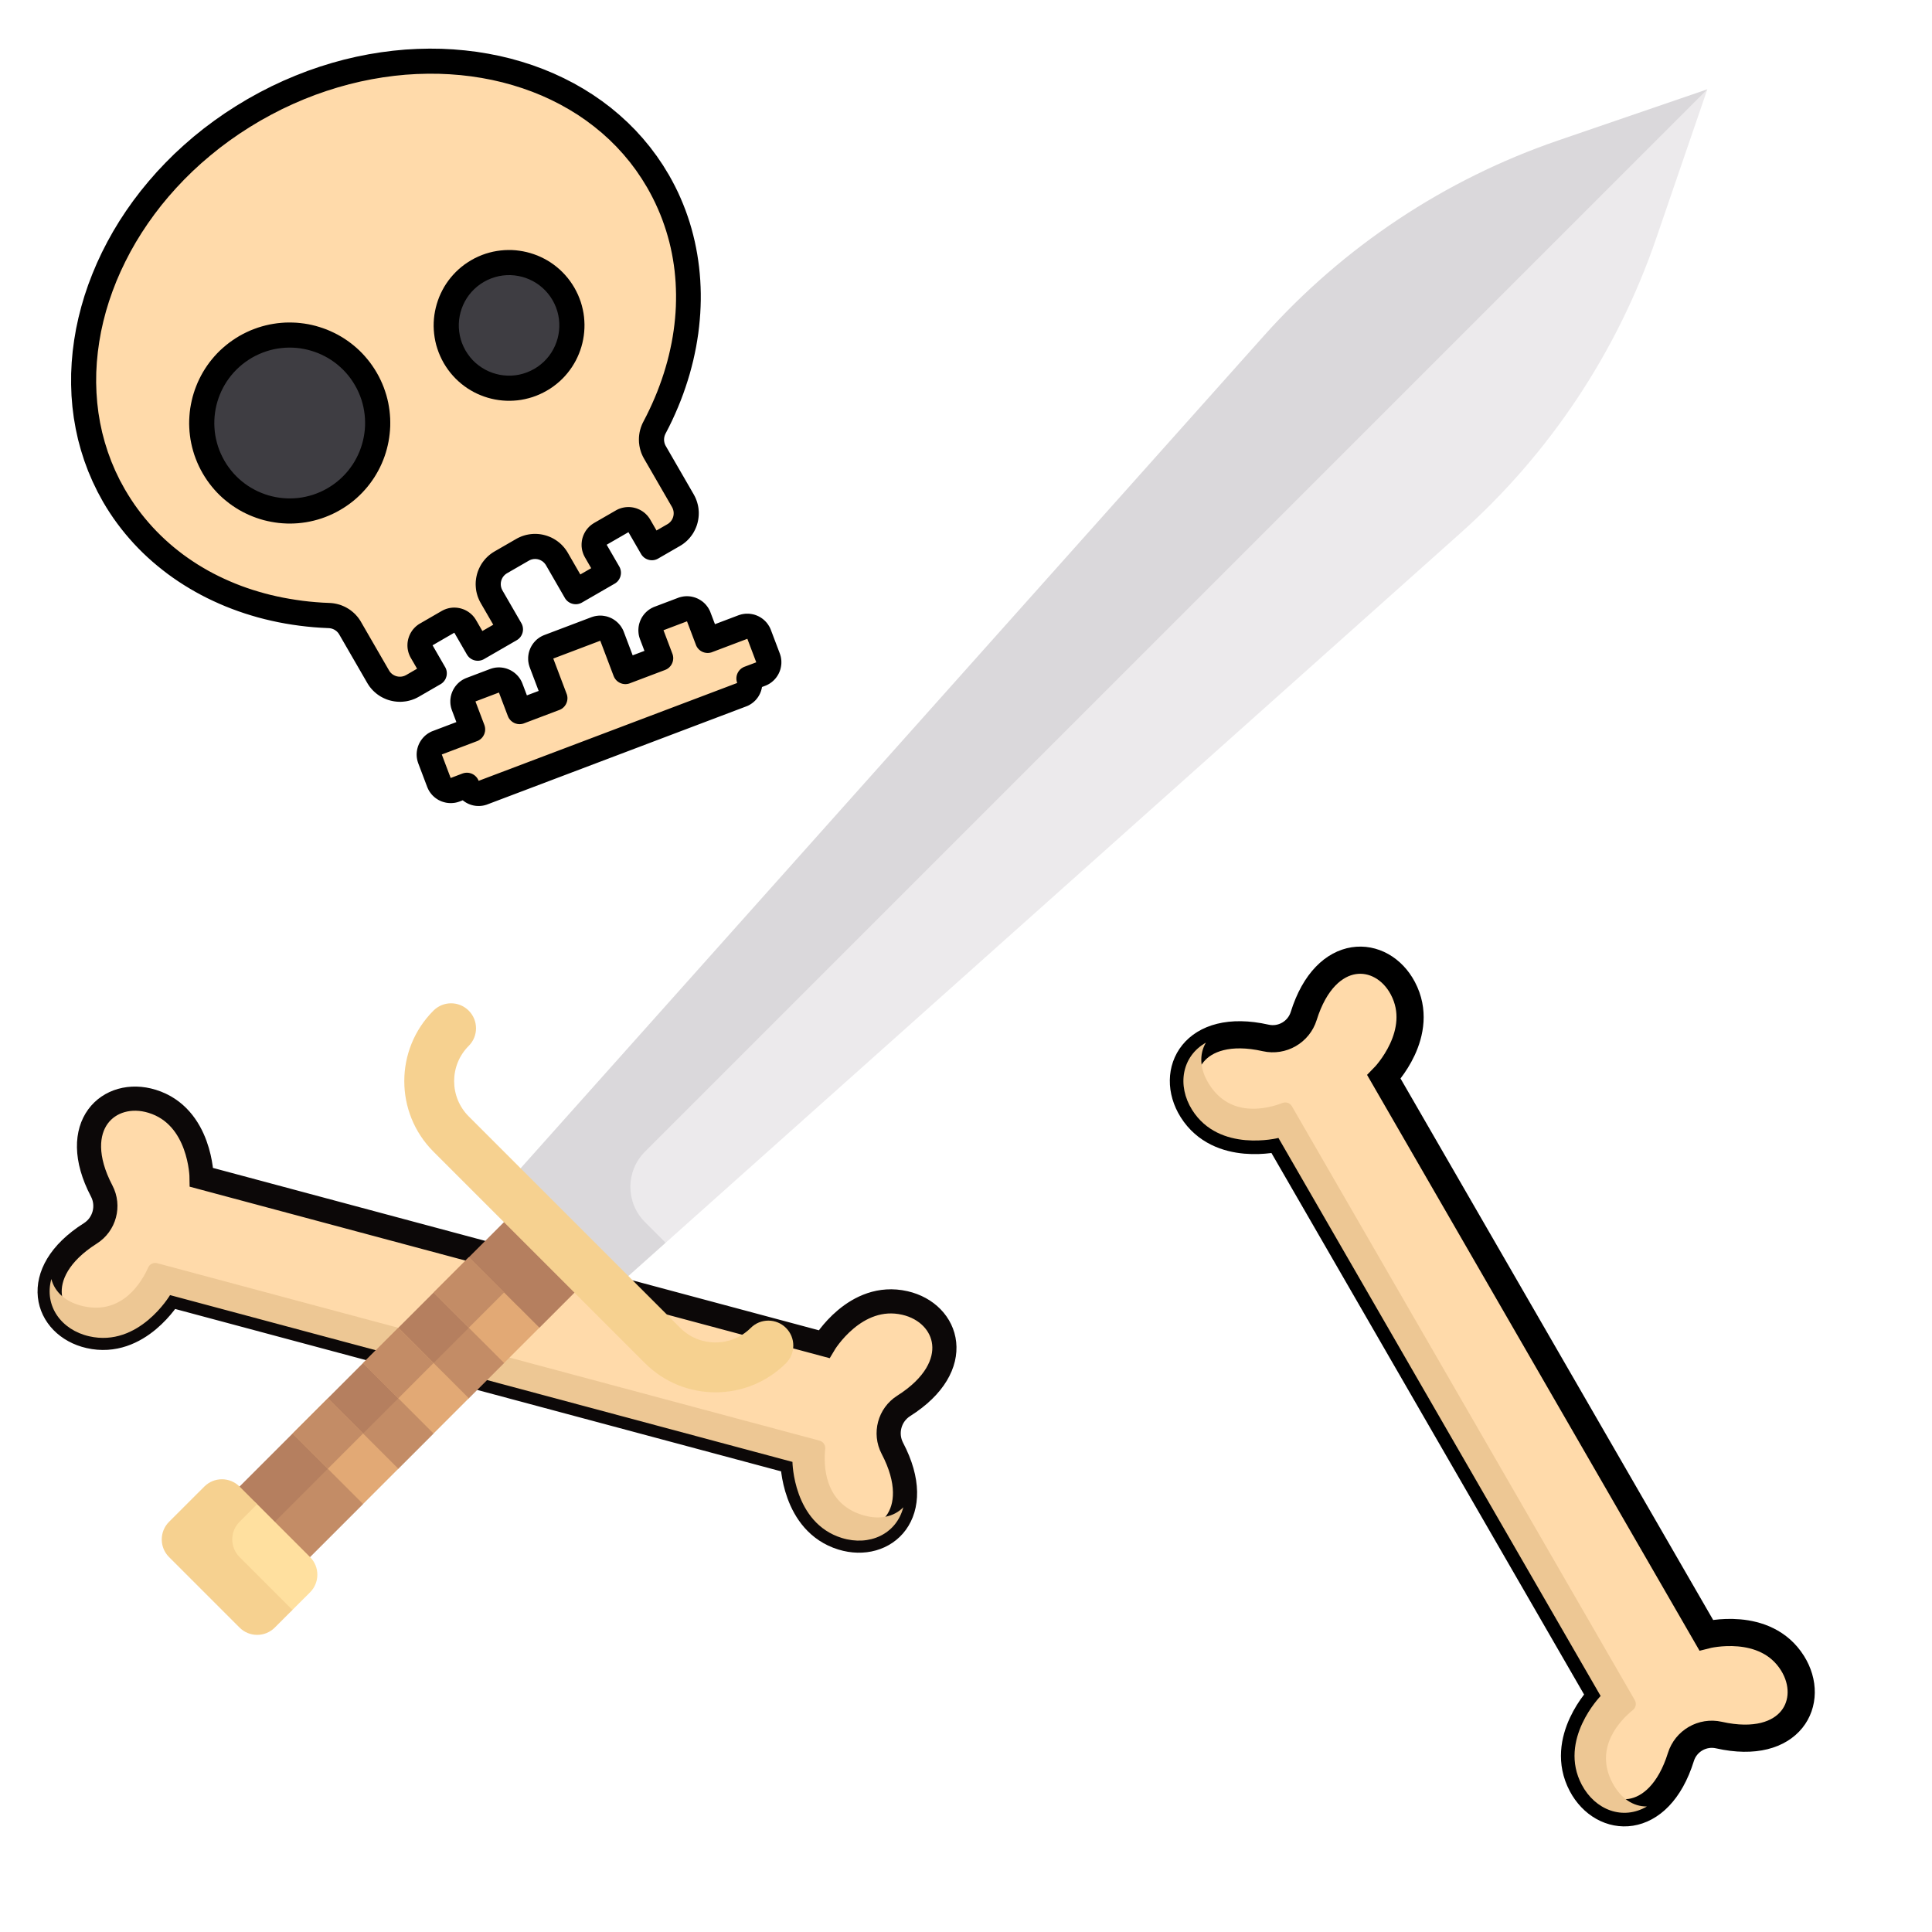 <?xml version="1.0" encoding="UTF-8" standalone="no"?>
<!DOCTYPE svg PUBLIC "-//W3C//DTD SVG 1.1//EN" "http://www.w3.org/Graphics/SVG/1.1/DTD/svg11.dtd">
<svg version="1.1" xmlns="http://www.w3.org/2000/svg" xmlns:xlink="http://www.w3.org/1999/xlink" preserveAspectRatio="xMidYMid meet" viewBox="0 0 640 640" width="640" height="640"><defs><path d="M262.51 484.27C262.51 484.27 262.74 504.5 278.89 509.48C293.09 513.85 307.01 501.51 295.6 479.76C293.02 474.82 294.65 468.71 299.36 465.72C320.12 452.59 314.23 434.94 299.75 431.63C283.27 427.86 272.96 445.27 272.96 445.27C252.34 439.74 87.39 395.55 66.78 390.02C66.78 390.02 66.55 369.79 50.4 364.82C36.2 360.44 22.28 372.78 33.69 394.54C36.27 399.47 34.64 405.59 29.93 408.57C9.17 421.7 15.06 439.35 29.54 442.66C46.02 446.43 56.33 429.02 56.33 429.02C56.33 429.02 241.89 478.75 262.51 484.27Z" id="cwn3mxtd"></path><path d="M273.36 479.97C273.49 478.72 272.7 477.57 271.5 477.24C249.55 471.36 74 424.33 52.06 418.45C50.85 418.12 49.6 418.73 49.09 419.87C47 424.58 40.58 435.67 27.5 432.68C21.81 431.38 18.13 428.05 17.01 423.69C14.55 432.59 20.29 440.55 29.54 442.66C46.02 446.43 56.33 429.02 56.33 429.02C76.94 434.55 241.89 478.75 262.51 484.27C262.51 484.27 262.74 504.5 278.89 509.48C287.96 512.27 296.91 508.25 299.23 499.31C296.08 502.53 291.22 503.57 285.65 501.85C272.83 497.9 272.82 485.08 273.36 479.97Z" id="f3qEFQFBm4"></path><path d="M216.84 141.58C215.46 144.14 215.48 147.23 216.91 149.77C217.84 151.38 225.28 164.27 226.21 165.88C228.5 169.87 227.13 174.95 223.16 177.25C222.68 177.53 220.28 178.92 215.95 181.42C213.46 177.09 212.07 174.69 211.79 174.21C210.64 172.22 208.09 171.53 206.1 172.68C205.38 173.1 199.61 176.43 198.89 176.85C196.9 178 196.22 180.54 197.37 182.53C197.65 183.01 199.03 185.42 201.53 189.74L190.72 195.99C186.97 189.5 184.89 185.89 184.47 185.17C182.16 181.2 177.08 179.84 173.1 182.12C172.38 182.54 166.61 185.87 165.89 186.29C161.92 188.6 160.56 193.68 162.84 197.66C163.26 198.38 165.34 201.99 169.08 208.48L158.27 214.72C155.77 210.4 154.38 207.99 154.11 207.51C152.96 205.52 150.41 204.84 148.42 205.99C147.7 206.4 141.93 209.73 141.21 210.15C139.22 211.3 138.53 213.85 139.68 215.84C139.96 216.32 141.35 218.72 143.85 223.05C139.52 225.55 137.12 226.93 136.64 227.21C132.65 229.5 127.57 228.13 125.26 224.16C124.33 222.55 116.89 209.66 115.96 208.05C114.48 205.54 111.81 203.98 108.9 203.9C78.97 202.77 52.05 188.94 37.73 164.14C13.58 122.32 34.36 65.14 84.15 36.39C133.94 7.64 193.85 18.24 217.99 60.06C232.32 84.87 230.83 115.1 216.84 141.58Z" id="c14Ea25c2u"></path><path d="M81.4 114.89C67.46 122.94 62.69 140.76 70.74 154.7C78.78 168.63 96.61 173.41 110.54 165.36C124.48 157.32 129.26 139.49 121.21 125.56C113.16 111.62 95.34 106.84 81.4 114.89Z" id="b1VIomFZC"></path><path d="M158.23 89.76C148.27 95.51 144.86 108.24 150.61 118.2C156.36 128.15 169.09 131.56 179.04 125.81C189 120.07 192.41 107.34 186.66 97.38C180.91 87.42 168.18 84.01 158.23 89.76Z" id="a9NnAXDdQf"></path><path d="M254.41 217.92C255.23 220.07 254.14 222.47 251.99 223.29C251.61 223.44 248.49 224.62 248.1 224.76C248.92 226.91 247.83 229.32 245.68 230.13C237.12 233.37 168.59 259.31 160.03 262.56C157.88 263.37 155.48 262.29 154.66 260.14C154.27 260.29 151.16 261.46 150.77 261.61C148.62 262.43 146.21 261.34 145.4 259.19C145.11 258.41 142.75 252.18 142.45 251.41C141.64 249.26 142.72 246.85 144.87 246.04C145.65 245.74 149.54 244.27 156.55 241.62C154.78 236.94 153.8 234.35 153.6 233.83C152.79 231.68 153.87 229.28 156.02 228.46C156.8 228.17 163.03 225.81 163.81 225.51C165.96 224.7 168.36 225.78 169.18 227.93C169.37 228.45 170.36 231.05 172.13 235.72L183.81 231.3C181.15 224.29 179.68 220.4 179.38 219.62C178.57 217.47 179.65 215.07 181.8 214.25C183.36 213.66 195.82 208.95 197.38 208.36C199.53 207.54 201.93 208.62 202.74 210.78C203.04 211.55 204.51 215.45 207.17 222.46L218.85 218.03C217.08 213.36 216.09 210.77 215.9 210.25C215.08 208.1 216.17 205.69 218.32 204.88C219.1 204.58 225.32 202.23 226.1 201.93C228.25 201.12 230.66 202.2 231.47 204.35C231.67 204.87 232.65 207.47 234.42 212.14C241.43 209.48 245.32 208.01 246.1 207.72C248.25 206.9 250.65 207.98 251.47 210.13C252.06 211.69 254.12 217.14 254.41 217.92Z" id="e1WoOhQcy"></path><path d="M150.18 16.36L154.08 16.7L157.94 17.17L161.75 17.79L165.52 18.54L169.23 19.43L172.88 20.46L176.47 21.62L179.99 22.92L183.44 24.35L186.81 25.92L190.1 27.61L193.3 29.44L196.42 31.4L199.44 33.49L202.36 35.7L205.17 38.05L207.88 40.52L210.48 43.12L212.95 45.84L215.31 48.69L217.54 51.67L219.64 54.76L221.6 57.98L222.65 59.87L223.65 61.78L224.6 63.72L225.48 65.68L226.31 67.66L227.09 69.66L227.81 71.68L228.48 73.73L229.09 75.79L229.64 77.87L230.14 79.96L230.58 82.07L230.97 84.2L231.3 86.33L231.58 88.49L231.8 90.65L231.97 92.82L232.08 95.01L232.14 97.2L232.14 99.4L232.08 101.6L231.97 103.82L231.8 106.03L231.58 108.26L231.31 110.48L230.97 112.71L230.59 114.93L230.14 117.16L229.65 119.39L229.09 121.61L228.49 123.83L227.82 126.05L227.1 128.26L226.33 130.47L225.5 132.67L224.61 134.87L223.67 137.05L222.68 139.23L221.63 141.39L220.52 143.54L220.47 143.64L220.42 143.74L220.37 143.84L220.33 143.94L220.29 144.04L220.25 144.14L220.21 144.24L220.18 144.34L220.15 144.45L220.12 144.55L220.09 144.66L220.07 144.76L220.05 144.87L220.03 144.97L220.02 145.08L220 145.18L220 145.29L219.99 145.4L219.98 145.5L219.98 145.61L219.98 145.72L219.99 145.83L219.99 145.93L220 146.04L220.01 146.15L220.03 146.25L220.05 146.36L220.07 146.46L220.09 146.57L220.11 146.67L220.14 146.78L220.17 146.88L220.2 146.98L220.24 147.09L220.28 147.19L220.32 147.29L220.36 147.39L220.41 147.49L220.46 147.59L220.51 147.68L229.82 163.8L230.06 164.25L230.29 164.71L230.5 165.17L230.68 165.64L230.85 166.11L230.99 166.58L231.12 167.06L231.23 167.54L231.32 168.02L231.39 168.5L231.43 168.98L231.47 169.47L231.48 169.95L231.47 170.43L231.45 170.91L231.4 171.39L231.34 171.87L231.26 172.34L231.16 172.81L231.05 173.27L230.92 173.73L230.77 174.19L230.6 174.64L230.41 175.08L230.21 175.52L229.99 175.94L229.76 176.37L229.51 176.78L229.24 177.18L228.95 177.57L228.65 177.96L228.34 178.33L228 178.69L227.66 179.04L227.29 179.38L226.91 179.7L226.52 180.01L226.11 180.31L225.68 180.59L225.24 180.86L218.03 185.02L217.88 185.11L217.73 185.18L217.58 185.25L217.42 185.31L217.27 185.37L217.11 185.42L216.95 185.46L216.79 185.5L216.63 185.53L216.47 185.55L216.31 185.57L216.15 185.58L215.98 185.58L215.82 185.58L215.66 185.57L215.5 185.56L215.34 185.54L215.19 185.51L215.03 185.48L214.88 185.44L214.72 185.39L214.57 185.34L214.42 185.29L214.27 185.23L214.13 185.16L213.98 185.09L213.84 185.01L213.71 184.92L213.57 184.83L213.44 184.74L213.31 184.64L213.19 184.53L213.07 184.42L212.95 184.3L212.84 184.18L212.73 184.06L212.63 183.92L212.53 183.79L212.44 183.65L212.35 183.5L208.18 176.29L200.97 180.45L205.14 187.66L205.22 187.81L205.3 187.96L205.37 188.12L205.43 188.27L205.48 188.43L205.53 188.59L205.58 188.75L205.61 188.91L205.64 189.07L205.66 189.23L205.68 189.39L205.69 189.55L205.7 189.71L205.69 189.87L205.69 190.03L205.67 190.19L205.65 190.35L205.62 190.51L205.59 190.67L205.55 190.82L205.51 190.97L205.46 191.13L205.4 191.28L205.34 191.42L205.27 191.57L205.2 191.71L205.12 191.85L205.04 191.99L204.95 192.12L204.85 192.26L204.75 192.38L204.65 192.51L204.54 192.63L204.42 192.74L204.3 192.86L204.17 192.96L204.04 193.07L203.9 193.17L203.76 193.26L203.61 193.35L192.8 199.59L192.65 199.68L192.49 199.75L192.34 199.82L192.19 199.88L192.03 199.94L191.87 199.99L191.71 200.03L191.55 200.07L191.39 200.1L191.23 200.12L191.07 200.14L190.91 200.15L190.75 200.15L190.59 200.15L190.43 200.14L190.27 200.13L190.11 200.11L189.95 200.08L189.79 200.05L189.64 200.01L189.48 199.96L189.33 199.91L189.18 199.86L189.04 199.8L188.89 199.73L188.75 199.66L188.61 199.58L188.47 199.49L188.34 199.4L188.2 199.31L188.08 199.21L187.95 199.1L187.83 198.99L187.72 198.88L187.6 198.75L187.5 198.63L187.39 198.5L187.29 198.36L187.2 198.22L187.11 198.07L180.87 187.25L180.78 187.11L180.68 186.96L180.58 186.83L180.48 186.7L180.37 186.57L180.26 186.45L180.14 186.33L180.02 186.22L179.9 186.11L179.77 186.01L179.64 185.92L179.51 185.83L179.37 185.75L179.23 185.67L179.09 185.59L178.94 185.53L178.79 185.46L178.64 185.41L178.49 185.36L178.34 185.31L178.18 185.28L178.03 185.24L177.87 185.22L177.71 185.2L177.55 185.18L177.39 185.17L177.23 185.17L177.07 185.18L176.91 185.19L176.75 185.2L176.59 185.23L176.42 185.26L176.27 185.29L176.11 185.33L175.95 185.38L175.79 185.44L175.64 185.5L175.48 185.57L175.33 185.65L175.18 185.73L167.97 189.89L167.82 189.98L167.68 190.08L167.54 190.17L167.41 190.28L167.28 190.39L167.16 190.5L167.05 190.61L166.94 190.73L166.83 190.86L166.73 190.99L166.63 191.12L166.54 191.25L166.46 191.39L166.38 191.53L166.31 191.67L166.24 191.82L166.18 191.97L166.12 192.12L166.07 192.27L166.03 192.42L165.99 192.58L165.96 192.73L165.93 192.89L165.91 193.05L165.9 193.21L165.89 193.37L165.89 193.53L165.89 193.69L165.9 193.85L165.92 194.01L165.94 194.17L165.97 194.33L166.01 194.49L166.05 194.65L166.1 194.81L166.15 194.97L166.22 195.12L166.29 195.28L166.36 195.43L166.44 195.58L172.69 206.4L172.77 206.55L172.85 206.7L172.92 206.85L172.98 207.01L173.04 207.16L173.08 207.32L173.13 207.48L173.16 207.64L173.19 207.8L173.22 207.96L173.23 208.12L173.24 208.28L173.25 208.45L173.25 208.61L173.24 208.77L173.22 208.93L173.2 209.09L173.18 209.24L173.14 209.4L173.11 209.55L173.06 209.71L173.01 209.86L172.96 210.01L172.89 210.16L172.83 210.3L172.75 210.45L172.67 210.59L172.59 210.72L172.5 210.86L172.41 210.99L172.31 211.12L172.2 211.24L172.09 211.36L171.97 211.48L171.85 211.59L171.72 211.7L171.59 211.8L171.45 211.9L171.31 211.99L171.17 212.08L160.35 218.33L160.2 218.41L160.05 218.49L159.89 218.55L159.74 218.62L159.58 218.67L159.42 218.72L159.26 218.76L159.1 218.8L158.94 218.83L158.78 218.85L158.62 218.87L158.46 218.88L158.3 218.89L158.14 218.88L157.98 218.87L157.82 218.86L157.66 218.84L157.5 218.81L157.35 218.78L157.19 218.74L157.04 218.7L156.89 218.65L156.74 218.59L156.59 218.53L156.44 218.46L156.3 218.39L156.16 218.31L156.02 218.23L155.89 218.14L155.76 218.04L155.63 217.94L155.5 217.84L155.38 217.73L155.27 217.61L155.16 217.49L155.05 217.36L154.94 217.23L154.85 217.09L154.75 216.95L154.66 216.8L150.5 209.59L143.29 213.76L147.45 220.97L147.54 221.12L147.61 221.27L147.68 221.42L147.74 221.58L147.8 221.74L147.85 221.89L147.89 222.05L147.93 222.21L147.96 222.37L147.98 222.53L148 222.69L148.01 222.86L148.01 223.02L148.01 223.18L148 223.34L147.99 223.5L147.97 223.66L147.94 223.81L147.91 223.97L147.87 224.13L147.82 224.28L147.77 224.43L147.72 224.58L147.66 224.73L147.59 224.87L147.52 225.02L147.44 225.16L147.35 225.29L147.26 225.43L147.17 225.56L147.07 225.69L146.96 225.81L146.85 225.93L146.73 226.05L146.61 226.16L146.49 226.27L146.35 226.37L146.22 226.47L146.08 226.56L145.93 226.65L138.72 230.82L138.27 231.06L137.81 231.29L137.35 231.5L136.88 231.68L136.41 231.85L135.94 231.99L135.46 232.12L134.98 232.23L134.5 232.32L134.02 232.38L133.54 232.43L133.05 232.47L132.57 232.48L132.09 232.47L131.61 232.45L131.13 232.4L130.65 232.34L130.18 232.26L129.71 232.16L129.25 232.05L128.78 231.92L128.33 231.77L127.88 231.6L127.44 231.41L127 231.21L126.57 230.99L126.15 230.76L125.74 230.51L125.34 230.24L124.94 229.95L124.56 229.65L124.19 229.34L123.83 229L123.48 228.66L123.14 228.29L122.82 227.91L122.5 227.52L122.21 227.11L121.93 226.68L121.66 226.24L112.35 210.13L112.3 210.04L112.23 209.94L112.17 209.85L112.11 209.77L112.04 209.68L111.97 209.6L111.9 209.51L111.83 209.43L111.75 209.35L111.68 209.28L111.6 209.2L111.52 209.13L111.44 209.06L111.36 208.99L111.27 208.93L111.18 208.87L111.1 208.8L111.01 208.75L110.92 208.69L110.82 208.63L110.73 208.58L110.64 208.53L110.54 208.49L110.44 208.44L110.34 208.4L110.24 208.36L110.14 208.32L110.04 208.28L109.94 208.25L109.84 208.22L109.73 208.2L109.63 208.17L109.52 208.15L109.41 208.13L109.31 208.11L109.2 208.1L109.09 208.09L108.98 208.08L108.87 208.07L108.76 208.07L106.34 207.95L103.94 207.78L101.56 207.55L99.2 207.27L96.86 206.94L94.54 206.56L92.24 206.13L89.96 205.64L87.71 205.11L85.48 204.53L83.28 203.89L81.1 203.21L78.95 202.48L76.83 201.7L74.74 200.88L72.67 200L70.64 199.08L68.63 198.12L66.66 197.11L64.72 196.05L62.82 194.95L60.95 193.81L59.11 192.62L57.31 191.39L55.55 190.12L53.83 188.8L52.14 187.44L50.5 186.05L48.89 184.61L47.32 183.13L45.8 181.61L44.32 180.05L42.89 178.45L41.49 176.81L40.15 175.14L38.85 173.43L37.59 171.68L36.39 169.9L35.23 168.08L34.12 166.22L32.32 162.91L30.69 159.54L29.23 156.13L27.94 152.66L26.82 149.15L25.86 145.61L25.08 142.03L24.45 138.41L23.99 134.78L23.69 131.12L23.56 127.44L23.57 123.75L23.75 120.06L24.08 116.35L24.57 112.65L25.2 108.95L25.99 105.27L26.93 101.59L28.01 97.93L29.24 94.3L30.62 90.69L32.13 87.11L33.79 83.56L35.59 80.05L37.52 76.59L39.59 73.17L41.8 69.81L44.14 66.5L46.61 63.26L49.22 60.08L51.95 56.96L54.81 53.93L57.79 50.96L60.9 48.09L64.13 45.29L67.48 42.59L70.95 39.99L74.54 37.48L78.25 35.08L82.07 32.78L85.97 30.62L89.9 28.61L93.86 26.76L97.86 25.06L101.87 23.5L105.91 22.1L109.95 20.85L114.01 19.74L118.07 18.79L122.13 17.98L126.19 17.32L130.24 16.8L134.27 16.42L138.29 16.2L142.28 16.11L146.25 16.16L150.18 16.36ZM134.32 24.75L130.61 25.12L126.88 25.62L123.15 26.25L119.41 27.01L115.67 27.91L111.94 28.94L108.21 30.11L104.49 31.41L100.79 32.85L97.11 34.43L93.45 36.14L89.83 38L86.23 39.99L82.71 42.11L79.29 44.32L75.97 46.63L72.76 49.03L69.67 51.52L66.68 54.08L63.8 56.73L61.04 59.45L58.4 62.24L55.87 65.09L53.45 68.01L51.16 70.99L48.99 74.02L46.94 77.1L45.01 80.23L43.21 83.4L41.54 86.62L39.99 89.86L38.57 93.14L37.29 96.44L36.13 99.77L35.11 103.11L34.23 106.47L33.48 109.84L32.88 113.22L32.41 116.6L32.08 119.98L31.89 123.36L31.85 126.73L31.96 130.08L32.21 133.42L32.61 136.74L33.16 140.03L33.86 143.29L34.72 146.52L35.73 149.72L36.89 152.87L38.21 155.98L39.69 159.05L41.34 162.06L42.35 163.75L43.4 165.41L44.49 167.04L45.63 168.63L46.8 170.18L48.02 171.7L49.28 173.18L50.57 174.63L51.91 176.04L53.28 177.41L54.69 178.75L56.13 180.04L57.61 181.3L59.13 182.52L60.68 183.71L62.27 184.85L63.89 185.95L65.54 187.02L67.23 188.04L68.94 189.03L70.69 189.97L72.47 190.87L74.28 191.73L76.12 192.55L77.98 193.33L79.88 194.07L81.8 194.76L83.75 195.41L85.73 196.01L87.73 196.58L89.76 197.1L91.81 197.57L93.89 198L95.99 198.38L98.11 198.72L100.25 199.02L102.42 199.27L104.61 199.47L106.82 199.63L109.04 199.73L109.37 199.75L109.69 199.77L110.02 199.8L110.34 199.84L110.65 199.88L110.97 199.94L111.28 200L111.6 200.07L111.91 200.15L112.21 200.23L112.52 200.32L112.82 200.42L113.12 200.53L113.41 200.65L113.7 200.77L113.99 200.9L114.28 201.03L114.56 201.18L114.84 201.33L115.11 201.49L115.38 201.65L115.65 201.82L115.91 202L116.17 202.18L116.42 202.38L116.66 202.57L116.91 202.78L117.15 202.99L117.38 203.2L117.61 203.42L117.83 203.65L118.04 203.89L118.26 204.13L118.46 204.37L118.66 204.62L118.85 204.88L119.04 205.15L119.22 205.41L119.4 205.69L119.56 205.97L128.87 222.08L128.96 222.23L129.05 222.37L129.15 222.51L129.25 222.64L129.36 222.77L129.47 222.89L129.59 223L129.71 223.12L129.83 223.22L129.96 223.32L130.09 223.42L130.23 223.51L130.36 223.59L130.51 223.67L130.65 223.74L130.79 223.81L130.94 223.87L131.09 223.93L131.24 223.98L131.4 224.02L131.55 224.06L131.71 224.09L131.87 224.12L132.02 224.14L132.18 224.15L132.34 224.16L132.5 224.16L132.67 224.16L132.83 224.15L132.99 224.13L133.15 224.11L133.31 224.08L133.47 224.04L133.63 224L133.79 223.95L133.94 223.9L134.1 223.83L134.25 223.76L134.4 223.69L134.56 223.61L138.16 221.52L136.08 217.92L135.91 217.62L135.76 217.31L135.63 217.01L135.5 216.69L135.39 216.38L135.29 216.06L135.21 215.75L135.14 215.43L135.08 215.11L135.03 214.79L135 214.46L134.98 214.14L134.97 213.82L134.98 213.5L134.99 213.18L135.02 212.86L135.06 212.54L135.12 212.23L135.18 211.91L135.26 211.6L135.35 211.3L135.45 210.99L135.56 210.69L135.68 210.4L135.82 210.11L135.96 209.82L136.12 209.54L136.29 209.27L136.46 209L136.65 208.74L136.85 208.48L137.07 208.23L137.29 207.99L137.52 207.76L137.76 207.53L138.01 207.32L138.28 207.11L138.55 206.91L138.83 206.72L139.13 206.55L146.34 202.38L146.64 202.22L146.94 202.07L147.25 201.93L147.56 201.81L147.88 201.69L148.19 201.6L148.51 201.51L148.83 201.44L149.15 201.38L149.47 201.34L149.79 201.3L150.11 201.28L150.44 201.27L150.76 201.28L151.08 201.3L151.4 201.32L151.71 201.37L152.03 201.42L152.34 201.48L152.65 201.56L152.96 201.65L153.26 201.75L153.56 201.86L153.86 201.98L154.15 202.12L154.43 202.26L154.71 202.42L154.99 202.59L155.26 202.77L155.52 202.96L155.78 203.16L156.02 203.37L156.26 203.59L156.5 203.82L156.72 204.06L156.94 204.32L157.15 204.58L157.34 204.85L157.53 205.14L157.71 205.43L159.79 209.03L163.4 206.95L159.23 199.74L158.99 199.29L158.76 198.83L158.56 198.37L158.37 197.91L158.2 197.44L158.06 196.96L157.93 196.49L157.82 196.01L157.73 195.52L157.67 195.04L157.62 194.56L157.59 194.08L157.57 193.59L157.58 193.11L157.6 192.63L157.65 192.15L157.71 191.68L157.79 191.2L157.89 190.73L158 190.27L158.13 189.81L158.28 189.35L158.45 188.91L158.64 188.46L158.84 188.03L159.06 187.6L159.29 187.18L159.54 186.76L159.81 186.36L160.1 185.97L160.4 185.59L160.71 185.21L161.05 184.85L161.4 184.5L161.76 184.16L162.14 183.84L162.53 183.53L162.94 183.23L163.37 182.95L163.81 182.68L171.02 178.52L171.47 178.27L171.92 178.05L172.39 177.84L172.85 177.65L173.32 177.49L173.8 177.34L174.27 177.21L174.75 177.11L175.23 177.02L175.72 176.95L176.2 176.9L176.68 176.87L177.17 176.86L177.65 176.86L178.13 176.89L178.61 176.93L179.08 176.99L179.55 177.07L180.02 177.17L180.49 177.29L180.95 177.42L181.4 177.57L181.85 177.74L182.3 177.92L182.73 178.12L183.16 178.34L183.58 178.58L183.99 178.83L184.4 179.1L184.79 179.38L185.17 179.68L185.55 180L185.91 180.33L186.26 180.68L186.59 181.04L186.92 181.42L187.23 181.82L187.53 182.23L187.81 182.65L188.08 183.09L192.24 190.3L195.84 188.22L193.76 184.61L193.6 184.31L193.45 184.01L193.31 183.7L193.19 183.39L193.08 183.08L192.98 182.76L192.89 182.44L192.82 182.12L192.76 181.8L192.72 181.48L192.68 181.16L192.66 180.84L192.66 180.52L192.66 180.19L192.68 179.87L192.71 179.55L192.75 179.24L192.8 178.92L192.86 178.61L192.94 178.3L193.03 177.99L193.13 177.69L193.24 177.39L193.37 177.09L193.5 176.8L193.65 176.52L193.8 176.24L193.97 175.96L194.15 175.69L194.34 175.43L194.54 175.18L194.75 174.93L194.97 174.69L195.2 174.45L195.45 174.23L195.7 174.01L195.96 173.81L196.24 173.61L196.52 173.42L196.81 173.24L204.02 169.08L204.32 168.91L204.63 168.76L204.93 168.62L205.25 168.5L205.56 168.39L205.88 168.29L206.19 168.21L206.51 168.14L206.83 168.08L207.15 168.03L207.48 168L207.8 167.98L208.12 167.97L208.44 167.97L208.76 167.99L209.08 168.02L209.4 168.06L209.71 168.11L210.03 168.18L210.34 168.26L210.64 168.34L210.95 168.44L211.25 168.56L211.54 168.68L211.83 168.81L212.12 168.96L212.4 169.12L212.67 169.28L212.94 169.46L213.2 169.65L213.46 169.85L213.71 170.06L213.95 170.29L214.18 170.52L214.41 170.76L214.62 171.01L214.83 171.28L215.03 171.55L215.22 171.83L215.4 172.13L217.48 175.73L221.08 173.65L221.23 173.56L221.37 173.47L221.51 173.37L221.64 173.26L221.77 173.16L221.89 173.04L222 172.93L222.12 172.81L222.22 172.68L222.32 172.56L222.42 172.42L222.51 172.29L222.59 172.15L222.67 172.01L222.74 171.87L222.81 171.72L222.87 171.58L222.93 171.43L222.98 171.27L223.02 171.12L223.06 170.97L223.09 170.81L223.12 170.65L223.14 170.49L223.15 170.33L223.16 170.17L223.16 170.01L223.16 169.85L223.15 169.69L223.13 169.53L223.11 169.37L223.08 169.21L223.04 169.05L223 168.89L222.95 168.73L222.9 168.57L222.83 168.42L222.76 168.26L222.69 168.11L222.61 167.96L213.3 151.85L213.14 151.56L212.99 151.27L212.85 150.98L212.72 150.69L212.59 150.39L212.47 150.1L212.36 149.79L212.26 149.49L212.17 149.19L212.08 148.88L212 148.57L211.93 148.26L211.87 147.95L211.81 147.64L211.77 147.33L211.73 147.01L211.69 146.7L211.67 146.38L211.66 146.07L211.65 145.75L211.65 145.44L211.66 145.12L211.67 144.8L211.7 144.49L211.73 144.17L211.77 143.86L211.82 143.55L211.87 143.23L211.94 142.92L212.01 142.61L212.09 142.3L212.18 142L212.27 141.69L212.38 141.39L212.49 141.09L212.61 140.79L212.73 140.49L212.87 140.2L213.01 139.91L213.16 139.62L214.18 137.64L215.15 135.65L216.07 133.65L216.94 131.65L217.76 129.65L218.52 127.64L219.24 125.63L219.91 123.61L220.52 121.6L221.09 119.58L221.6 117.57L222.06 115.55L222.48 113.54L222.84 111.53L223.15 109.52L223.41 107.51L223.62 105.51L223.78 103.51L223.89 101.52L223.94 99.54L223.95 97.56L223.9 95.59L223.81 93.62L223.66 91.67L223.47 89.72L223.22 87.79L222.92 85.87L222.57 83.95L222.17 82.05L221.72 80.16L221.21 78.29L220.66 76.43L220.05 74.59L219.4 72.76L218.69 70.94L217.93 69.15L217.12 67.37L216.26 65.61L215.35 63.87L214.39 62.14L212.6 59.22L210.69 56.4L208.66 53.7L206.51 51.12L204.25 48.65L201.88 46.29L199.4 44.05L196.82 41.93L194.15 39.92L191.39 38.03L188.53 36.27L185.6 34.62L182.58 33.09L179.49 31.68L176.33 30.4L173.1 29.24L169.8 28.2L166.45 27.28L163.04 26.49L159.59 25.83L156.08 25.29L152.54 24.88L148.95 24.6L145.34 24.44L141.69 24.42L138.02 24.52L134.32 24.75Z" id="cjotIefR5"></path><path d="M98.29 106.91L99.56 107.03L100.83 107.19L102.1 107.4L103.35 107.66L104.59 107.97L105.82 108.33L107.03 108.73L108.23 109.17L109.41 109.67L110.57 110.21L111.72 110.79L112.84 111.42L113.94 112.09L115.01 112.81L116.06 113.57L117.08 114.37L118.08 115.22L119.04 116.1L119.97 117.03L120.87 118.01L121.73 119.02L122.56 120.07L123.35 121.17L124.1 122.3L124.81 123.47L125.48 124.68L126.08 125.89L126.64 127.13L127.14 128.37L127.58 129.63L127.98 130.89L128.32 132.16L128.61 133.44L128.84 134.72L129.03 136.01L129.16 137.3L129.25 138.59L129.28 139.88L129.27 141.16L129.2 142.44L129.08 143.72L128.92 144.99L128.71 146.25L128.45 147.5L128.14 148.75L127.79 149.97L127.39 151.19L126.94 152.39L126.45 153.57L125.91 154.73L125.32 155.88L124.69 157L124.02 158.1L123.3 159.17L122.54 160.22L121.74 161.24L120.89 162.23L120 163.2L119.07 164.13L118.1 165.03L117.09 165.89L116.03 166.72L114.93 167.51L113.8 168.26L112.62 168.97L111.42 169.63L110.2 170.24L108.97 170.79L107.73 171.29L106.47 171.74L105.21 172.13L103.94 172.47L102.66 172.76L101.38 173L100.09 173.18L98.8 173.32L97.51 173.4L96.22 173.44L94.94 173.42L93.65 173.35L92.38 173.24L91.11 173.07L89.85 172.86L88.59 172.6L87.35 172.3L86.12 171.94L84.91 171.54L83.71 171.09L82.53 170.6L81.37 170.06L80.22 169.48L79.1 168.85L78 168.17L76.93 167.46L75.88 166.7L74.86 165.89L73.86 165.05L72.9 164.16L71.97 163.23L71.07 162.25L70.21 161.24L69.38 160.18L68.59 159.09L67.84 157.95L67.13 156.78L66.47 155.58L65.86 154.36L65.31 153.13L64.81 151.88L64.36 150.63L63.97 149.36L63.63 148.09L63.34 146.81L63.1 145.53L62.92 144.24L62.78 142.95L62.7 141.66L62.66 140.38L62.68 139.09L62.75 137.81L62.86 136.53L63.02 135.26L63.24 134L63.5 132.75L63.8 131.51L64.16 130.28L64.56 129.06L65.01 127.87L65.5 126.68L66.04 125.52L66.62 124.38L67.25 123.25L67.92 122.16L68.64 121.08L69.4 120.03L70.21 119.01L71.05 118.02L71.94 117.05L72.87 116.12L73.85 115.23L74.86 114.36L75.91 113.54L77.01 112.75L78.15 111.99L79.32 111.28L80.52 110.62L81.74 110.02L82.97 109.46L84.22 108.97L85.47 108.52L86.74 108.13L88.01 107.79L89.29 107.5L90.57 107.27L91.86 107.08L93.14 106.95L94.43 106.86L95.72 106.83L97.01 106.85L98.29 106.91ZM93.2 115.3L91.95 115.47L90.71 115.7L89.47 116L88.25 116.37L87.03 116.8L85.83 117.3L84.65 117.86L83.48 118.49L82.35 119.19L81.27 119.93L80.24 120.72L79.26 121.56L78.33 122.44L77.45 123.36L76.63 124.31L75.86 125.31L75.14 126.33L74.48 127.39L73.87 128.48L73.32 129.59L72.83 130.73L72.39 131.89L72.01 133.07L71.69 134.26L71.43 135.47L71.23 136.69L71.09 137.92L71.01 139.16L70.99 140.41L71.04 141.65L71.14 142.9L71.31 144.15L71.55 145.39L71.85 146.62L72.21 147.85L72.64 149.06L73.14 150.26L73.71 151.45L74.34 152.62L75.03 153.75L75.78 154.83L76.57 155.86L77.4 156.84L78.28 157.77L79.2 158.65L80.16 159.47L81.15 160.24L82.18 160.96L83.24 161.62L84.33 162.23L85.44 162.78L86.58 163.27L87.73 163.71L88.91 164.09L90.11 164.41L91.32 164.67L92.54 164.87L93.77 165.01L95.01 165.09L96.25 165.11L97.5 165.06L98.75 164.96L99.99 164.79L101.24 164.55L102.47 164.25L103.7 163.89L104.91 163.45L106.11 162.96L107.3 162.39L108.46 161.76L109.59 161.06L110.67 160.32L111.7 159.53L112.68 158.69L113.61 157.81L114.49 156.89L115.31 155.94L116.08 154.94L116.8 153.91L117.46 152.86L118.06 151.77L118.61 150.66L119.11 149.52L119.54 148.36L119.92 147.18L120.24 145.99L120.5 144.78L120.7 143.56L120.85 142.33L120.93 141.09L120.94 139.84L120.9 138.6L120.79 137.35L120.62 136.1L120.39 134.86L120.09 133.63L119.73 132.4L119.3 131.19L118.8 129.99L118.24 128.8L117.6 127.64L116.91 126.51L116.17 125.42L115.38 124.39L114.54 123.41L113.66 122.48L112.74 121.61L111.78 120.78L110.79 120.01L109.76 119.29L108.71 118.63L107.62 118.03L106.51 117.48L105.37 116.98L104.21 116.55L103.03 116.17L101.84 115.85L100.63 115.59L99.41 115.38L98.17 115.24L96.94 115.16L95.69 115.15L94.44 115.19L93.2 115.3Z" id="b25GUtWxCh"></path><path d="M170.84 82.91L172.07 83.06L173.29 83.26L174.5 83.52L175.69 83.84L176.87 84.22L178.03 84.65L179.17 85.15L180.28 85.7L181.37 86.3L182.42 86.96L183.45 87.68L184.44 88.45L185.4 89.27L186.32 90.15L187.2 91.08L188.04 92.06L188.83 93.09L189.57 94.17L190.27 95.3L190.9 96.47L191.47 97.65L191.96 98.85L192.4 100.06L192.76 101.29L193.06 102.53L193.3 103.77L193.47 105.01L193.57 106.26L193.62 107.51L193.6 108.75L193.52 109.99L193.38 111.22L193.18 112.44L192.92 113.65L192.6 114.85L192.22 116.03L191.78 117.19L191.29 118.32L190.74 119.44L190.13 120.52L189.47 121.58L188.75 122.61L187.98 123.6L187.16 124.56L186.28 125.48L185.35 126.36L184.37 127.19L183.34 127.98L182.26 128.73L181.12 129.42L179.96 130.05L178.77 130.62L177.57 131.12L176.36 131.55L175.13 131.91L173.9 132.21L172.66 132.45L171.41 132.62L170.16 132.72L168.92 132.77L167.67 132.75L166.43 132.67L165.2 132.53L163.98 132.33L162.77 132.07L161.58 131.75L160.4 131.37L159.24 130.93L158.1 130.44L156.99 129.89L155.9 129.28L154.84 128.62L153.82 127.9L152.82 127.13L151.87 126.31L150.95 125.43L150.07 124.5L149.23 123.52L148.44 122.49L147.7 121.41L147 120.28L146.37 119.11L145.81 117.93L145.31 116.73L144.88 115.51L144.51 114.29L144.21 113.05L143.98 111.81L143.81 110.56L143.7 109.32L143.65 108.07L143.67 106.82L143.75 105.59L143.89 104.35L144.1 103.13L144.36 101.92L144.68 100.73L145.06 99.55L145.49 98.39L145.99 97.25L146.54 96.14L147.14 95.05L147.8 94L148.52 92.97L149.29 91.98L150.12 91.02L150.99 90.1L151.92 89.22L152.9 88.38L153.93 87.59L155.02 86.85L156.15 86.16L157.31 85.52L158.5 84.96L159.7 84.46L160.91 84.03L162.14 83.67L163.37 83.37L164.61 83.14L165.86 82.97L167.11 82.86L168.35 82.82L169.6 82.83L170.84 82.91ZM166.58 91.26L165.29 91.47L164.02 91.79L162.76 92.21L161.52 92.73L160.31 93.37L159.15 94.1L158.08 94.91L157.09 95.79L156.18 96.73L155.35 97.74L154.61 98.8L153.96 99.91L153.4 101.07L152.93 102.26L152.55 103.48L152.27 104.72L152.08 105.99L151.99 107.27L152 108.56L152.11 109.85L152.32 111.13L152.63 112.41L153.05 113.67L153.58 114.9L154.21 116.11L154.95 117.27L155.75 118.34L156.63 119.34L157.58 120.25L158.59 121.07L159.65 121.81L160.76 122.46L161.91 123.02L163.1 123.49L164.33 123.87L165.57 124.16L166.84 124.34L168.12 124.43L169.41 124.43L170.69 124.32L171.98 124.11L173.25 123.79L174.51 123.37L175.75 122.84L176.96 122.21L178.12 121.48L179.19 120.67L180.19 119.79L181.1 118.84L181.92 117.84L182.66 116.77L183.31 115.66L183.87 114.51L184.34 113.32L184.72 112.1L185 110.85L185.19 109.59L185.28 108.31L185.27 107.02L185.16 105.73L184.95 104.44L184.64 103.17L184.22 101.91L183.69 100.67L183.06 99.46L182.33 98.31L181.52 97.23L180.64 96.24L179.69 95.33L178.68 94.5L177.62 93.76L176.51 93.11L175.36 92.55L174.17 92.08L172.95 91.7L171.7 91.42L170.43 91.23L169.15 91.14L167.87 91.15L166.58 91.26Z" id="n54Rw3zId6"></path><path d="M228.21 197.53L228.53 197.56L228.85 197.6L229.17 197.66L229.48 197.73L229.79 197.81L230.1 197.9L230.4 198L230.7 198.12L230.99 198.24L231.28 198.38L231.57 198.53L231.84 198.69L232.12 198.86L232.38 199.04L232.64 199.22L232.89 199.42L233.14 199.63L233.37 199.85L233.6 200.08L233.82 200.32L234.03 200.57L234.23 200.83L234.43 201.1L234.61 201.37L234.78 201.66L234.94 201.95L235.1 202.25L235.24 202.56L235.36 202.88L236.84 206.77L244.62 203.82L244.95 203.71L245.27 203.61L245.6 203.52L245.93 203.45L246.25 203.39L246.58 203.35L246.91 203.31L247.24 203.29L247.56 203.29L247.89 203.29L248.21 203.31L248.53 203.35L248.85 203.39L249.17 203.45L249.48 203.51L249.79 203.59L250.1 203.68L250.4 203.79L250.7 203.9L250.99 204.03L251.28 204.16L251.56 204.31L251.84 204.47L252.11 204.64L252.38 204.82L252.64 205.01L252.89 205.21L253.13 205.42L253.37 205.64L253.6 205.87L253.82 206.11L254.03 206.36L254.23 206.61L254.42 206.88L254.6 207.16L254.78 207.44L254.94 207.73L255.09 208.03L255.23 208.34L255.36 208.66L258.31 216.45L258.42 216.77L258.52 217.1L258.61 217.42L258.68 217.75L258.74 218.08L258.78 218.4L258.82 218.73L258.84 219.06L258.84 219.38L258.84 219.71L258.82 220.03L258.78 220.35L258.74 220.67L258.68 220.99L258.62 221.3L258.54 221.61L258.45 221.92L258.34 222.22L258.23 222.52L258.1 222.81L257.97 223.1L257.82 223.38L257.66 223.66L257.49 223.93L257.31 224.2L257.12 224.46L256.92 224.71L256.71 224.95L256.49 225.19L256.26 225.42L256.02 225.64L255.77 225.85L255.52 226.05L255.25 226.24L254.97 226.43L254.69 226.6L254.4 226.76L254.1 226.91L253.79 227.05L253.47 227.18L252.42 227.58L252.38 227.8L252.34 228.02L252.29 228.23L252.23 228.45L252.17 228.66L252.11 228.87L252.04 229.07L251.96 229.28L251.88 229.48L251.79 229.68L251.7 229.88L251.6 230.07L251.5 230.26L251.39 230.45L251.28 230.64L251.17 230.82L251.05 231L250.92 231.17L250.79 231.34L250.66 231.51L250.52 231.68L250.38 231.84L250.23 232L250.08 232.15L249.92 232.3L249.76 232.45L249.6 232.59L249.43 232.73L249.26 232.86L249.09 232.99L248.91 233.11L248.73 233.23L248.54 233.35L248.35 233.46L248.16 233.57L247.97 233.67L247.77 233.77L247.57 233.86L247.36 233.94L247.16 234.02L161.5 266.45L161.29 266.53L161.08 266.6L160.87 266.66L160.66 266.72L160.45 266.78L160.23 266.82L160.02 266.87L159.8 266.9L159.59 266.93L159.37 266.96L159.15 266.97L158.94 266.99L158.72 266.99L158.5 267L158.29 266.99L158.07 266.98L157.86 266.97L157.64 266.95L157.43 266.92L157.22 266.89L157 266.85L156.79 266.81L156.58 266.76L156.37 266.7L156.17 266.65L155.96 266.58L155.76 266.51L155.55 266.43L155.35 266.35L155.15 266.27L154.96 266.17L154.76 266.08L154.57 265.97L154.38 265.87L154.19 265.75L154.01 265.63L153.82 265.51L153.64 265.38L153.47 265.25L153.29 265.11L152.24 265.51L151.92 265.62L151.59 265.72L151.27 265.81L150.94 265.88L150.61 265.94L150.29 265.98L149.96 266.01L149.63 266.03L149.31 266.04L148.98 266.03L148.66 266.01L148.34 265.98L148.02 265.94L147.7 265.88L147.39 265.81L147.08 265.73L146.77 265.64L146.47 265.54L146.17 265.43L145.88 265.3L145.59 265.16L145.3 265.02L145.03 264.86L144.76 264.69L144.49 264.51L144.23 264.32L143.98 264.12L143.74 263.91L143.5 263.69L143.27 263.46L143.05 263.22L142.84 262.97L142.64 262.71L142.45 262.45L142.26 262.17L142.09 261.89L141.93 261.6L141.78 261.29L141.64 260.98L141.51 260.67L138.56 252.88L138.45 252.56L138.35 252.23L138.26 251.91L138.19 251.58L138.13 251.25L138.08 250.92L138.05 250.6L138.03 250.27L138.02 249.94L138.03 249.62L138.05 249.3L138.08 248.97L138.13 248.66L138.18 248.34L138.25 248.03L138.33 247.72L138.42 247.41L138.52 247.11L138.64 246.81L138.76 246.51L138.9 246.23L139.05 245.94L139.21 245.67L139.38 245.39L139.56 245.13L139.75 244.87L139.95 244.62L140.16 244.37L140.38 244.14L140.6 243.91L140.84 243.69L141.09 243.48L141.35 243.28L141.62 243.08L141.89 242.9L142.18 242.73L142.47 242.57L142.77 242.41L143.08 242.27L143.4 242.15L151.18 239.2L149.71 235.3L149.6 234.98L149.5 234.66L149.41 234.33L149.34 234L149.28 233.68L149.23 233.35L149.2 233.02L149.18 232.69L149.18 232.37L149.18 232.04L149.2 231.72L149.23 231.4L149.28 231.08L149.33 230.76L149.4 230.45L149.48 230.14L149.57 229.83L149.68 229.53L149.79 229.23L149.92 228.94L150.05 228.65L150.2 228.37L150.36 228.09L150.53 227.82L150.71 227.55L150.9 227.29L151.1 227.04L151.31 226.8L151.53 226.56L151.76 226.33L152 226.11L152.24 225.9L152.5 225.7L152.77 225.51L153.04 225.32L153.33 225.15L153.62 224.99L153.92 224.84L154.23 224.7L154.55 224.57L162.34 221.62L162.66 221.51L162.98 221.41L163.31 221.32L163.64 221.25L163.96 221.19L164.29 221.14L164.62 221.11L164.95 221.09L165.27 221.09L165.6 221.09L165.92 221.11L166.24 221.14L166.56 221.19L166.88 221.24L167.19 221.31L167.5 221.39L167.81 221.48L168.11 221.59L168.41 221.7L168.7 221.83L168.99 221.96L169.27 222.11L169.55 222.27L169.82 222.44L170.09 222.62L170.35 222.81L170.6 223.01L170.84 223.22L171.08 223.44L171.31 223.67L171.53 223.91L171.74 224.15L171.94 224.41L172.13 224.68L172.32 224.95L172.49 225.24L172.65 225.53L172.8 225.83L172.94 226.14L173.07 226.46L174.54 230.35L178.44 228.88L175.49 221.09L175.38 220.77L175.28 220.44L175.19 220.12L175.12 219.79L175.06 219.46L175.01 219.14L174.98 218.81L174.96 218.48L174.96 218.16L174.96 217.83L174.98 217.51L175.01 217.19L175.06 216.87L175.11 216.55L175.18 216.24L175.26 215.93L175.35 215.62L175.46 215.32L175.57 215.02L175.7 214.73L175.83 214.44L175.98 214.16L176.14 213.88L176.31 213.61L176.49 213.34L176.68 213.08L176.88 212.83L177.09 212.59L177.31 212.35L177.54 212.12L177.77 211.9L178.02 211.69L178.28 211.49L178.55 211.3L178.82 211.11L179.11 210.94L179.4 210.78L179.7 210.63L180.01 210.49L180.33 210.36L195.9 204.46L196.23 204.35L196.55 204.25L196.88 204.16L197.2 204.09L197.53 204.03L197.86 203.99L198.19 203.95L198.51 203.93L198.84 203.93L199.16 203.93L199.49 203.95L199.81 203.99L200.13 204.03L200.44 204.09L200.76 204.15L201.07 204.23L201.37 204.32L201.68 204.43L201.97 204.54L202.27 204.67L202.56 204.8L202.84 204.95L203.12 205.11L203.39 205.28L203.65 205.46L203.91 205.65L204.16 205.85L204.41 206.06L204.64 206.28L204.87 206.51L205.09 206.75L205.3 207L205.51 207.25L205.7 207.52L205.88 207.8L206.05 208.08L206.22 208.37L206.37 208.67L206.51 208.98L206.64 209.3L209.58 217.09L213.48 215.61L212 211.72L211.89 211.4L211.79 211.07L211.7 210.75L211.63 210.42L211.57 210.09L211.53 209.76L211.5 209.44L211.48 209.11L211.47 208.78L211.48 208.46L211.5 208.14L211.53 207.82L211.57 207.5L211.63 207.18L211.69 206.87L211.77 206.56L211.87 206.25L211.97 205.95L212.08 205.65L212.21 205.36L212.35 205.07L212.49 204.78L212.65 204.51L212.82 204.23L213 203.97L213.19 203.71L213.39 203.46L213.6 203.21L213.82 202.98L214.05 202.75L214.29 202.53L214.54 202.32L214.79 202.12L215.06 201.92L215.34 201.74L215.62 201.57L215.91 201.41L216.22 201.26L216.53 201.11L216.84 200.99L224.63 198.04L224.95 197.92L225.28 197.82L225.6 197.74L225.93 197.67L226.26 197.61L226.59 197.56L226.91 197.53L227.24 197.51L227.57 197.5L227.89 197.51L228.21 197.53ZM222.74 216.56L222.8 216.72L222.85 216.88L222.89 217.05L222.93 217.21L222.96 217.37L222.98 217.54L223 217.7L223.01 217.87L223.01 218.03L223.01 218.19L223 218.35L222.98 218.51L222.96 218.67L222.93 218.83L222.9 218.99L222.86 219.14L222.81 219.3L222.76 219.45L222.7 219.6L222.64 219.74L222.57 219.89L222.5 220.03L222.42 220.17L222.33 220.31L222.24 220.44L222.15 220.57L222.05 220.69L221.94 220.81L221.83 220.93L221.72 221.05L221.6 221.16L221.47 221.26L221.35 221.36L221.21 221.46L221.07 221.55L220.93 221.64L220.78 221.72L220.63 221.79L220.48 221.86L220.32 221.93L208.64 226.35L208.48 226.41L208.32 226.46L208.15 226.5L207.99 226.54L207.82 226.57L207.66 226.59L207.5 226.61L207.33 226.62L207.17 226.62L207.01 226.62L206.85 226.61L206.69 226.59L206.53 226.57L206.37 226.54L206.21 226.51L206.06 226.47L205.9 226.42L205.75 226.37L205.6 226.31L205.45 226.25L205.31 226.18L205.17 226.11L205.03 226.03L204.89 225.94L204.76 225.85L204.63 225.76L204.51 225.66L204.38 225.55L204.27 225.44L204.15 225.33L204.04 225.21L203.94 225.08L203.84 224.96L203.74 224.82L203.65 224.68L203.56 224.54L203.48 224.39L203.41 224.24L203.34 224.09L203.27 223.93L198.85 212.25L183.28 218.15L187.7 229.83L187.76 229.99L187.81 230.15L187.85 230.31L187.89 230.48L187.92 230.64L187.94 230.8L187.96 230.97L187.97 231.13L187.97 231.29L187.97 231.46L187.96 231.62L187.94 231.78L187.92 231.94L187.89 232.1L187.86 232.25L187.82 232.41L187.77 232.56L187.72 232.71L187.66 232.86L187.6 233.01L187.53 233.15L187.46 233.3L187.38 233.43L187.29 233.57L187.2 233.7L187.11 233.83L187.01 233.96L186.9 234.08L186.79 234.2L186.68 234.31L186.56 234.42L186.43 234.53L186.31 234.63L186.17 234.73L186.03 234.82L185.89 234.9L185.74 234.98L185.59 235.06L185.44 235.13L185.28 235.19L173.6 239.61L173.44 239.67L173.28 239.72L173.11 239.77L172.95 239.8L172.78 239.83L172.62 239.86L172.46 239.87L172.29 239.88L172.13 239.89L171.97 239.88L171.81 239.87L171.65 239.86L171.49 239.84L171.33 239.81L171.17 239.77L171.02 239.73L170.86 239.69L170.71 239.64L170.56 239.58L170.41 239.52L170.27 239.45L170.13 239.37L169.99 239.29L169.85 239.21L169.72 239.12L169.59 239.02L169.47 238.92L169.34 238.82L169.23 238.71L169.11 238.59L169 238.47L168.9 238.35L168.8 238.22L168.7 238.09L168.61 237.95L168.52 237.81L168.44 237.66L168.37 237.51L168.3 237.35L168.23 237.19L165.28 229.41L157.5 232.36L160.45 240.14L160.5 240.3L160.55 240.47L160.6 240.63L160.63 240.79L160.66 240.96L160.69 241.12L160.7 241.29L160.71 241.45L160.72 241.61L160.71 241.77L160.7 241.94L160.69 242.1L160.67 242.26L160.64 242.41L160.6 242.57L160.56 242.73L160.52 242.88L160.47 243.03L160.41 243.18L160.35 243.33L160.28 243.47L160.2 243.61L160.13 243.75L160.04 243.89L159.95 244.02L159.86 244.15L159.76 244.28L159.65 244.4L159.54 244.52L159.43 244.63L159.31 244.74L159.18 244.85L159.05 244.95L158.92 245.04L158.78 245.13L158.64 245.22L158.49 245.3L158.34 245.38L158.19 245.45L158.03 245.51L146.35 249.93L149.29 257.72L153.19 256.24L153.35 256.19L153.51 256.14L153.67 256.09L153.84 256.06L154 256.03L154.17 256L154.33 255.99L154.49 255.98L154.66 255.97L154.82 255.98L154.98 255.99L155.14 256L155.3 256.02L155.46 256.05L155.62 256.09L155.77 256.13L155.92 256.17L156.08 256.22L156.22 256.28L156.37 256.34L156.52 256.41L156.66 256.49L156.8 256.56L156.93 256.65L157.07 256.74L157.19 256.83L157.32 256.93L157.44 257.04L157.56 257.15L157.67 257.26L157.78 257.38L157.89 257.51L157.99 257.64L158.09 257.77L158.18 257.91L158.26 258.05L158.35 258.2L158.42 258.35L158.49 258.5L158.55 258.66L244.21 226.24L244.15 226.08L244.1 225.91L244.06 225.75L244.02 225.59L243.99 225.42L243.97 225.26L243.95 225.09L243.94 224.93L243.94 224.77L243.94 224.61L243.95 224.44L243.97 224.28L243.99 224.12L244.01 223.97L244.05 223.81L244.09 223.65L244.13 223.5L244.19 223.35L244.24 223.2L244.31 223.05L244.37 222.91L244.45 222.77L244.53 222.63L244.61 222.49L244.7 222.36L244.8 222.23L244.9 222.1L245 221.98L245.11 221.86L245.23 221.75L245.35 221.64L245.47 221.53L245.6 221.43L245.73 221.34L245.87 221.25L246.02 221.16L246.16 221.08L246.31 221L246.47 220.93L246.63 220.87L250.52 219.4L247.57 211.61L235.89 216.03L235.73 216.09L235.57 216.14L235.41 216.18L235.24 216.22L235.08 216.25L234.91 216.27L234.75 216.29L234.59 216.3L234.42 216.3L234.26 216.3L234.1 216.29L233.94 216.27L233.78 216.25L233.62 216.22L233.46 216.19L233.31 216.15L233.16 216.1L233 216.05L232.85 216L232.71 215.93L232.56 215.86L232.42 215.79L232.28 215.71L232.15 215.63L232.01 215.54L231.89 215.44L231.76 215.34L231.64 215.24L231.52 215.13L231.41 215.01L231.3 214.89L231.19 214.77L231.09 214.64L230.99 214.5L230.9 214.37L230.82 214.22L230.73 214.08L230.66 213.93L230.59 213.77L230.53 213.61L227.58 205.82L219.79 208.77L222.74 216.56Z" id="b3MpXRTjZo"></path><path d="M530.23 561.82C530.23 561.82 516.08 576.28 523.98 591.22C530.93 604.36 549.5 605.48 556.82 582.03C558.48 576.71 563.96 573.54 569.4 574.76C593.36 580.15 601.68 563.51 593.78 550.93C584.79 536.61 565.19 541.63 565.19 541.63C554.52 523.15 469.14 375.26 458.46 356.77C458.46 356.77 472.61 342.31 464.71 327.37C457.76 314.23 439.19 313.11 431.87 336.56C430.21 341.88 424.73 345.05 419.29 343.83C395.33 338.44 387.01 355.08 394.91 367.67C403.9 381.98 423.5 376.96 423.5 376.96C423.5 376.96 519.55 543.34 530.23 561.82Z" id="b161oSrLMq"></path><path d="M540.94 566.44C541.91 565.66 542.17 564.29 541.55 563.2C530.19 543.53 439.32 386.14 427.96 366.46C427.33 365.38 426.02 364.92 424.85 365.37C420.04 367.22 407.66 370.53 400.53 359.16C397.42 354.22 397.18 349.26 399.47 345.39C391.44 349.94 389.87 359.63 394.91 367.67C403.9 381.98 423.5 376.96 423.5 376.96C434.17 395.45 519.55 543.34 530.23 561.82C530.23 561.82 516.08 576.28 523.98 591.22C528.42 599.61 537.59 603.1 545.55 598.42C541.05 598.46 536.88 595.77 534.15 590.61C527.88 578.75 536.94 569.68 540.94 566.44Z" id="almC748L"></path><path d="M519.91 52.57L190.08 395.08C208.33 405.04 218.47 410.58 220.5 411.68C378.53 270.58 466.33 192.18 483.89 176.51C513.45 150.11 535.74 116.55 548.6 79.07C548.6 79.07 554.26 62.56 565.58 29.58C559.49 32.64 544.27 40.31 519.91 52.57Z" id="a3QNoADHl"></path><path d="M519.91 52.57L190.08 395.08C208.33 405.04 218.47 410.58 220.5 411.68C378.53 270.58 466.33 192.18 483.89 176.51C513.45 150.11 535.74 116.55 548.6 79.07C548.6 79.07 554.26 62.56 565.58 29.58C559.49 32.64 544.27 40.31 519.91 52.57Z" id="b4mcweDHI"></path><path d="M516.09 46.55C478.61 59.42 445.05 81.7 418.65 111.27C401.87 130.06 317.96 224.03 166.95 393.18C169.28 395.51 180.96 407.19 201.98 428.21C213.09 418.29 219.26 412.78 220.5 411.68C216.4 407.58 214.12 405.31 213.67 404.85C207.21 398.4 207.21 387.95 213.66 381.5C260.58 334.57 377.89 217.26 565.58 29.58C535.89 39.77 519.4 45.42 516.09 46.55Z" id="c1lCXmyvLJ"></path><path d="M516.09 46.55C478.61 59.42 445.05 81.7 418.65 111.27C401.87 130.06 317.96 224.03 166.95 393.18C169.28 395.51 180.96 407.19 201.98 428.21C213.09 418.29 219.26 412.78 220.5 411.68C216.4 407.58 214.12 405.31 213.67 404.85C207.21 398.4 207.21 387.95 213.66 381.5C260.58 334.57 377.89 217.26 565.58 29.58C535.89 39.77 519.4 45.42 516.09 46.55Z" id="b4TSabEsi"></path><path d="M79.35 504.12L178.62 404.85L166.95 451.57L155.27 463.25L144.83 466.32L143.59 474.93L131.91 486.61L121.83 489.32L120.24 498.28L96.87 521.65L79.35 504.12Z" id="ivb266ea"></path><path d="M79.35 504.12L178.62 404.85L166.95 451.57L155.27 463.25L144.83 466.32L143.59 474.93L131.91 486.61L121.83 489.32L120.24 498.28L96.87 521.65L79.35 504.12Z" id="kgq1gPMyi"></path><path d="M178.63 439.89L196.14 422.37L172.78 399.01L155.27 416.53L153.33 425.83L143.59 428.21L131.9 439.89L130.71 448.45L120.23 451.56L108.55 463.25L106.21 472.95L96.87 474.92L73.51 498.28L85.19 509.96L166.95 428.21L178.63 439.89Z" id="b7jdyhCpO"></path><path d="M178.63 439.89L196.14 422.37L172.78 399.01L155.27 416.53L153.33 425.83L143.59 428.21L131.9 439.89L130.71 448.45L120.23 451.56L108.55 463.25L106.21 472.95L96.87 474.92L73.51 498.28L85.19 509.96L166.95 428.21L178.63 439.89Z" id="hgMX7eycl"></path><path d="M67.68 504.12C68.26 503.54 72.93 498.86 73.51 498.28C76.74 495.06 81.97 495.06 85.19 498.28C86.95 500.04 100.96 514.05 102.71 515.8C105.94 519.03 105.93 524.25 102.71 527.48C102.13 528.06 97.45 532.73 96.87 533.31C93.64 536.54 88.42 536.54 85.2 533.32C81.69 529.81 69.43 517.55 67.68 515.8C64.45 512.57 64.45 507.35 67.68 504.12Z" id="lq7SeewTd"></path><path d="M67.68 504.12C68.26 503.54 72.93 498.86 73.51 498.28C76.74 495.06 81.97 495.06 85.19 498.28C86.95 500.04 100.96 514.05 102.71 515.8C105.94 519.03 105.93 524.25 102.71 527.48C102.13 528.06 97.45 532.73 96.87 533.31C93.64 536.54 88.42 536.54 85.2 533.32C81.69 529.81 69.43 517.55 67.68 515.8C64.45 512.57 64.45 507.35 67.68 504.12Z" id="e2aHqzISwi"></path><path d="M143.59 334.78C146.82 331.55 152.04 331.55 155.27 334.79C158.49 338.01 158.5 343.24 155.27 346.46C148.83 352.9 148.83 363.38 155.27 369.82C162.27 376.82 218.33 432.88 225.34 439.89C231.78 446.32 242.25 446.32 248.7 439.88C251.92 436.66 257.15 436.67 260.37 439.89C263.6 443.12 263.6 448.34 260.38 451.56C247.49 464.45 226.54 464.45 213.66 451.57C199.64 437.56 150.59 388.5 143.59 381.5C130.7 368.61 130.71 347.66 143.59 334.78Z" id="dBa6PFdsx"></path><path d="M143.59 334.78C146.82 331.55 152.04 331.55 155.27 334.79C158.49 338.01 158.5 343.24 155.27 346.46C148.83 352.9 148.83 363.38 155.27 369.82C162.27 376.82 218.33 432.88 225.34 439.89C231.78 446.32 242.25 446.32 248.7 439.88C251.92 436.66 257.15 436.67 260.37 439.89C263.6 443.12 263.6 448.34 260.38 451.56C247.49 464.45 226.54 464.45 213.66 451.57C199.64 437.56 150.59 388.5 143.59 381.5C130.7 368.61 130.71 347.66 143.59 334.78Z" id="bgqezL6JZ"></path><path d="M79.35 504.12C79.74 503.73 81.69 501.78 85.19 498.28C81.69 494.78 79.74 492.83 79.35 492.44C76.13 489.22 70.9 489.22 67.68 492.45C66.51 493.62 57.17 502.96 56 504.12C52.78 507.35 52.77 512.57 56 515.8C58.34 518.14 77.02 536.82 79.36 539.16C82.58 542.38 87.81 542.38 91.03 539.15C91.42 538.76 93.37 536.82 96.87 533.31C87.53 523.97 81.69 518.13 79.36 515.8C76.13 512.57 76.13 507.35 79.35 504.12Z" id="i6qZph2eD"></path><path d="M79.35 504.12C79.74 503.73 81.69 501.78 85.19 498.28C81.69 494.78 79.74 492.83 79.35 492.44C76.13 489.22 70.9 489.22 67.68 492.45C66.51 493.62 57.17 502.96 56 504.12C52.78 507.35 52.77 512.57 56 515.8C58.34 518.14 77.02 536.82 79.36 539.16C82.58 542.38 87.81 542.38 91.03 539.15C91.42 538.76 93.37 536.82 96.87 533.31C87.53 523.97 81.69 518.13 79.36 515.8C76.13 512.57 76.13 507.35 79.35 504.12Z" id="a15gKVCZJ7"></path><path d="M178.66 439.83L166.98 451.51L143.62 428.16L155.3 416.48L178.66 439.83Z" id="aGFkyfo8j"></path><path d="M178.66 439.83L166.98 451.51L143.62 428.16L155.3 416.48L178.66 439.83Z" id="al0gKuLwN"></path><path d="M166.98 428.15L155.29 439.83L143.62 428.16L155.3 416.48L166.98 428.15Z" id="c34aO3thVq"></path><path d="M166.98 428.15L155.29 439.83L143.62 428.16L155.3 416.48L166.98 428.15Z" id="d6iddJ65hw"></path><path d="M155.3 463.19L143.62 474.87L120.26 451.51L131.95 439.83L155.3 463.19Z" id="c8QGzVJCo"></path><path d="M155.3 463.19L143.62 474.87L120.26 451.51L131.95 439.83L155.3 463.19Z" id="l407PdpqhD"></path><path d="M143.63 451.51L131.95 463.2L120.26 451.51L131.95 439.83L143.63 451.51Z" id="b2k1MEldsZ"></path><path d="M143.63 451.51L131.95 463.2L120.26 451.51L131.95 439.83L143.63 451.51Z" id="ewr42KMtg"></path><path d="M131.95 486.54L120.27 498.22L96.92 474.87L108.6 463.2L131.95 486.54Z" id="b1vidCJio9"></path><path d="M131.95 486.54L120.27 498.22L96.92 474.87L108.6 463.2L131.95 486.54Z" id="f35aSreG59"></path><path d="M120.27 474.87L108.59 486.55L96.92 474.88L108.6 463.2L120.27 474.87Z" id="a1xZI5RWF4"></path><path d="M120.27 474.87L108.59 486.55L96.92 474.88L108.6 463.2L120.27 474.87Z" id="bac2UugFt7"></path></defs><g><g><g><use xlink:href="#cwn3mxtd" opacity="1" fill="#ffdaaa" fill-opacity="1"></use><g><use xlink:href="#cwn3mxtd" opacity="1" fill-opacity="0" stroke="#0c0808" stroke-width="8" stroke-opacity="1"></use></g></g><g><use xlink:href="#f3qEFQFBm4" opacity="1" fill="#edc794" fill-opacity="1"></use><g><use xlink:href="#f3qEFQFBm4" opacity="1" fill-opacity="0" stroke="#000000" stroke-width="1" stroke-opacity="0"></use></g></g><g><use xlink:href="#c14Ea25c2u" opacity="1" fill="#ffdaaa" fill-opacity="1"></use><g><use xlink:href="#c14Ea25c2u" opacity="1" fill-opacity="0" stroke="#000000" stroke-width="1" stroke-opacity="0"></use></g></g><g><use xlink:href="#b1VIomFZC" opacity="1" fill="#3e3d42" fill-opacity="1"></use><g><use xlink:href="#b1VIomFZC" opacity="1" fill-opacity="0" stroke="#000000" stroke-width="1" stroke-opacity="0"></use></g></g><g><use xlink:href="#a9NnAXDdQf" opacity="1" fill="#3e3d42" fill-opacity="1"></use><g><use xlink:href="#a9NnAXDdQf" opacity="1" fill-opacity="0" stroke="#000000" stroke-width="1" stroke-opacity="0"></use></g></g><g><use xlink:href="#e1WoOhQcy" opacity="1" fill="#ffdaaa" fill-opacity="1"></use><g><use xlink:href="#e1WoOhQcy" opacity="1" fill-opacity="0" stroke="#000000" stroke-width="1" stroke-opacity="0"></use></g></g><g><use xlink:href="#cjotIefR5" opacity="1" fill="#000000" fill-opacity="1"></use><g><use xlink:href="#cjotIefR5" opacity="1" fill-opacity="0" stroke="#000000" stroke-width="1" stroke-opacity="0"></use></g></g><g><use xlink:href="#b25GUtWxCh" opacity="1" fill="#000000" fill-opacity="1"></use><g><use xlink:href="#b25GUtWxCh" opacity="1" fill-opacity="0" stroke="#000000" stroke-width="1" stroke-opacity="0"></use></g></g><g><use xlink:href="#n54Rw3zId6" opacity="1" fill="#000000" fill-opacity="1"></use><g><use xlink:href="#n54Rw3zId6" opacity="1" fill-opacity="0" stroke="#000000" stroke-width="1" stroke-opacity="0"></use></g></g><g><use xlink:href="#b3MpXRTjZo" opacity="1" fill="#000000" fill-opacity="1"></use><g><use xlink:href="#b3MpXRTjZo" opacity="1" fill-opacity="0" stroke="#000000" stroke-width="1" stroke-opacity="0"></use></g></g><g><use xlink:href="#b161oSrLMq" opacity="1" fill="#ffdaaa" fill-opacity="1"></use><g><use xlink:href="#b161oSrLMq" opacity="1" fill-opacity="0" stroke="#000000" stroke-width="9" stroke-opacity="1"></use></g></g><g><use xlink:href="#almC748L" opacity="1" fill="#edc794" fill-opacity="1"></use><g><use xlink:href="#almC748L" opacity="1" fill-opacity="0" stroke="#000000" stroke-width="1" stroke-opacity="0"></use></g></g><g><use xlink:href="#a3QNoADHl" opacity="1" fill="#eceaec" fill-opacity="1"></use><g><use xlink:href="#a3QNoADHl" opacity="1" fill-opacity="0" stroke="#000000" stroke-width="1" stroke-opacity="0"></use></g></g><g><use xlink:href="#b4mcweDHI" opacity="1" fill="#000000" fill-opacity="0"></use><g><use xlink:href="#b4mcweDHI" opacity="1" fill-opacity="0" stroke="#000000" stroke-width="1" stroke-opacity="0"></use></g></g><g><use xlink:href="#c1lCXmyvLJ" opacity="1" fill="#dad8db" fill-opacity="1"></use><g><use xlink:href="#c1lCXmyvLJ" opacity="1" fill-opacity="0" stroke="#000000" stroke-width="1" stroke-opacity="0"></use></g></g><g><use xlink:href="#b4TSabEsi" opacity="1" fill="#000000" fill-opacity="0"></use><g><use xlink:href="#b4TSabEsi" opacity="1" fill-opacity="0" stroke="#000000" stroke-width="1" stroke-opacity="0"></use></g></g><g><use xlink:href="#ivb266ea" opacity="1" fill="#c38c66" fill-opacity="1"></use><g><use xlink:href="#ivb266ea" opacity="1" fill-opacity="0" stroke="#000000" stroke-width="1" stroke-opacity="0"></use></g></g><g><use xlink:href="#kgq1gPMyi" opacity="1" fill="#000000" fill-opacity="0"></use><g><use xlink:href="#kgq1gPMyi" opacity="1" fill-opacity="0" stroke="#000000" stroke-width="1" stroke-opacity="0"></use></g></g><g><use xlink:href="#b7jdyhCpO" opacity="1" fill="#b57f5f" fill-opacity="1"></use><g><use xlink:href="#b7jdyhCpO" opacity="1" fill-opacity="0" stroke="#000000" stroke-width="1" stroke-opacity="0"></use></g></g><g><use xlink:href="#hgMX7eycl" opacity="1" fill="#000000" fill-opacity="0"></use><g><use xlink:href="#hgMX7eycl" opacity="1" fill-opacity="0" stroke="#000000" stroke-width="1" stroke-opacity="0"></use></g></g><g><use xlink:href="#lq7SeewTd" opacity="1" fill="#ffe09f" fill-opacity="1"></use><g><use xlink:href="#lq7SeewTd" opacity="1" fill-opacity="0" stroke="#000000" stroke-width="1" stroke-opacity="0"></use></g></g><g><use xlink:href="#e2aHqzISwi" opacity="1" fill="#000000" fill-opacity="0"></use><g><use xlink:href="#e2aHqzISwi" opacity="1" fill-opacity="0" stroke="#000000" stroke-width="1" stroke-opacity="0"></use></g></g><g><use xlink:href="#dBa6PFdsx" opacity="1" fill="#f6d190" fill-opacity="1"></use><g><use xlink:href="#dBa6PFdsx" opacity="1" fill-opacity="0" stroke="#000000" stroke-width="1" stroke-opacity="0"></use></g></g><g><use xlink:href="#bgqezL6JZ" opacity="1" fill="#000000" fill-opacity="0"></use><g><use xlink:href="#bgqezL6JZ" opacity="1" fill-opacity="0" stroke="#000000" stroke-width="1" stroke-opacity="0"></use></g></g><g><use xlink:href="#i6qZph2eD" opacity="1" fill="#f6d190" fill-opacity="1"></use><g><use xlink:href="#i6qZph2eD" opacity="1" fill-opacity="0" stroke="#000000" stroke-width="1" stroke-opacity="0"></use></g></g><g><use xlink:href="#a15gKVCZJ7" opacity="1" fill="#000000" fill-opacity="0"></use><g><use xlink:href="#a15gKVCZJ7" opacity="1" fill-opacity="0" stroke="#000000" stroke-width="1" stroke-opacity="0"></use></g></g><g><use xlink:href="#aGFkyfo8j" opacity="1" fill="#e2a975" fill-opacity="1"></use><g><use xlink:href="#aGFkyfo8j" opacity="1" fill-opacity="0" stroke="#000000" stroke-width="1" stroke-opacity="0"></use></g></g><g><use xlink:href="#al0gKuLwN" opacity="1" fill="#000000" fill-opacity="0"></use><g><use xlink:href="#al0gKuLwN" opacity="1" fill-opacity="0" stroke="#000000" stroke-width="1" stroke-opacity="0"></use></g></g><g><use xlink:href="#c34aO3thVq" opacity="1" fill="#c38c66" fill-opacity="1"></use><g><use xlink:href="#c34aO3thVq" opacity="1" fill-opacity="0" stroke="#000000" stroke-width="1" stroke-opacity="0"></use></g></g><g><use xlink:href="#d6iddJ65hw" opacity="1" fill="#000000" fill-opacity="0"></use><g><use xlink:href="#d6iddJ65hw" opacity="1" fill-opacity="0" stroke="#000000" stroke-width="1" stroke-opacity="0"></use></g></g><g><use xlink:href="#c8QGzVJCo" opacity="1" fill="#e2a975" fill-opacity="1"></use><g><use xlink:href="#c8QGzVJCo" opacity="1" fill-opacity="0" stroke="#000000" stroke-width="1" stroke-opacity="0"></use></g></g><g><use xlink:href="#l407PdpqhD" opacity="1" fill="#000000" fill-opacity="0"></use><g><use xlink:href="#l407PdpqhD" opacity="1" fill-opacity="0" stroke="#000000" stroke-width="1" stroke-opacity="0"></use></g></g><g><use xlink:href="#b2k1MEldsZ" opacity="1" fill="#c38c66" fill-opacity="1"></use><g><use xlink:href="#b2k1MEldsZ" opacity="1" fill-opacity="0" stroke="#000000" stroke-width="1" stroke-opacity="0"></use></g></g><g><use xlink:href="#ewr42KMtg" opacity="1" fill="#000000" fill-opacity="0"></use><g><use xlink:href="#ewr42KMtg" opacity="1" fill-opacity="0" stroke="#000000" stroke-width="1" stroke-opacity="0"></use></g></g><g><use xlink:href="#b1vidCJio9" opacity="1" fill="#e2a975" fill-opacity="1"></use><g><use xlink:href="#b1vidCJio9" opacity="1" fill-opacity="0" stroke="#000000" stroke-width="1" stroke-opacity="0"></use></g></g><g><use xlink:href="#f35aSreG59" opacity="1" fill="#000000" fill-opacity="0"></use><g><use xlink:href="#f35aSreG59" opacity="1" fill-opacity="0" stroke="#000000" stroke-width="1" stroke-opacity="0"></use></g></g><g><use xlink:href="#a1xZI5RWF4" opacity="1" fill="#c38c66" fill-opacity="1"></use><g><use xlink:href="#a1xZI5RWF4" opacity="1" fill-opacity="0" stroke="#000000" stroke-width="1" stroke-opacity="0"></use></g></g><g><use xlink:href="#bac2UugFt7" opacity="1" fill="#000000" fill-opacity="0"></use><g><use xlink:href="#bac2UugFt7" opacity="1" fill-opacity="0" stroke="#000000" stroke-width="1" stroke-opacity="0"></use></g></g></g></g></svg>